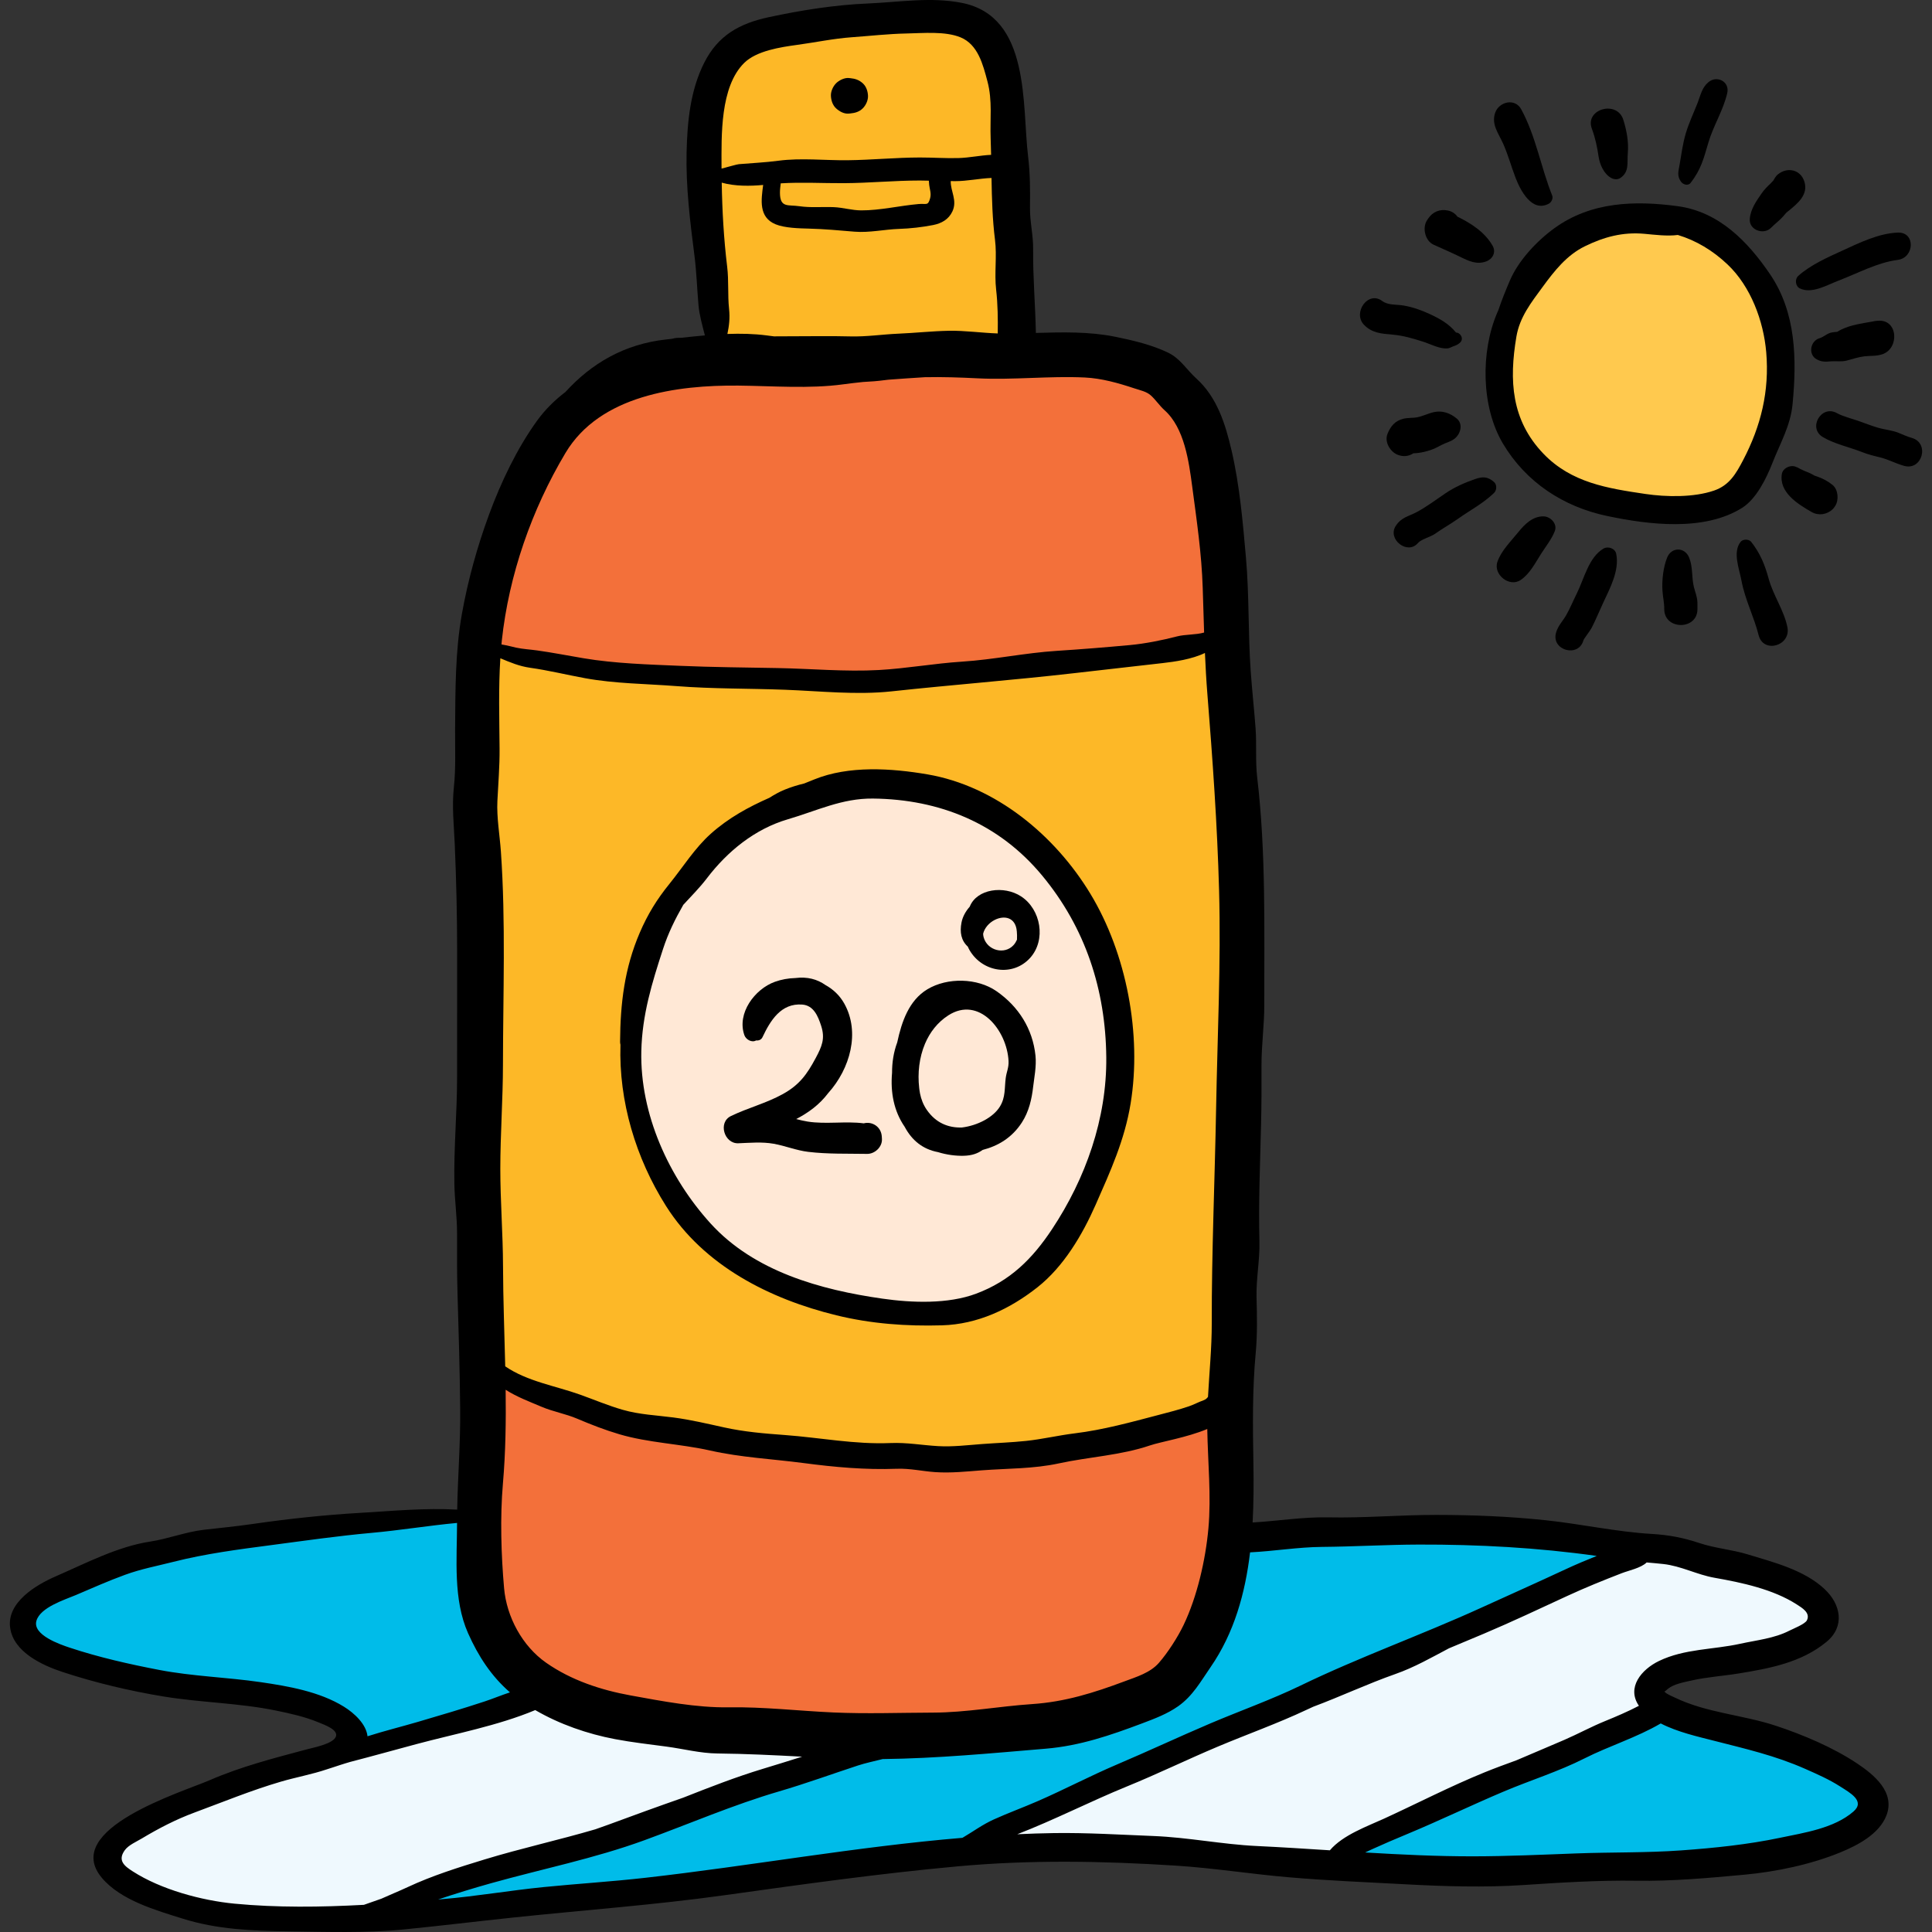 <?xml version="1.0" encoding="iso-8859-1"?>
<!-- Generator: Adobe Illustrator 19.0.0, SVG Export Plug-In . SVG Version: 6.00 Build 0)  -->
<svg xmlns="http://www.w3.org/2000/svg" xmlns:xlink="http://www.w3.org/1999/xlink" version="1.1" id="Layer_1" x="0px" y="0px" viewBox="0 0 512.001 512.001" style="enable-background:new 0 0 512.001 512.001;" xml:space="preserve">
<rect x="0" y="0" width="512.001" height="512.001" fill="#333333" stroke="none"/>
<path style="fill:#FFC94E;" d="M419.515,59.407c-18.073,8.989-25.863,28.377-22.392,47.784c2.013,11.25,7.656,18.505,18.012,23.057  c9.555,4.2,22.644,8.231,33.052,5.357c9.784-2.703,18.444-10.173,20.927-20.282c1.478-6.023,2.887-12.348,2.839-18.557  c-0.025-3.24-0.859-6.294-1.562-9.438c-0.719-3.22-0.566-7.028-2.226-9.948c-1.237-2.176-2.839-4.333-4.213-6.442  c-2.948-4.524-7.077-8.183-11.843-10.705c-9.031-4.779-20.34-5.658-29.917-1.995C421.28,58.583,420.386,58.973,419.515,59.407z"/>
<path style="fill:#F3703A;" d="M174.131,96.119c-10.387,4.194-21.175,9.85-29.034,18.051c-9.399,9.808-11.552,21.542-14.428,34.318  c-6.498,28.874-6.391,61.399-7.568,90.96c-1.258,31.595,2.449,63.309,3.871,94.883c0.855,19.007,1.754,37.905,1.752,57.015  c-0.003,15.036-3.139,32.68,3.929,46.713c10.01,19.875,53.551,18.355,72.407,20.059c28.964,2.617,57.835,2.008,86.243-4.731  c29.94-7.103,32.417-34.599,33.573-60.841c0.898-20.392,3.138-40.713,3.138-61.174c0-28.812,0-57.626,0-86.438  c0-27.099-1.487-53.752-3.013-80.737c-0.922-16.311-1.464-33.559-6.816-49.14c-6.173-17.97-21.851-20.903-39.348-21.478  c-26.818-0.883-53.876-1.152-80.704,0.156C189.961,94.136,179.144,93.918,174.131,96.119z"/>
<g>
	<path style="fill:#FDB827;" d="M186.744,38.098c0.349-6.368,1.82-16.401,5.344-21.775c3.834-5.845,10.91-6.289,17.019-7.212   c9.07-1.371,18.018-2.89,27.161-3.667c5.835-0.497,17.348-2.125,22.859,0.003c8.775,3.389,8.139,16.195,8.341,23.845   c0.3,11.38,2.637,22.465,3.168,33.879c0.336,7.226,2.946,26.219-4.278,29.825c-5.419,2.704-17.864,1.903-23.975,2.51   c-10.398,1.033-20.889-0.016-31.383-0.018c-4.065,0-16.473,1.546-19.701-1.371c-2.65-2.395-1.374-9.076-1.401-12.242   c-0.068-7.861-1.495-15.273-2.6-23C186.041,50.069,187.287,41.796,186.744,38.098z"/>
	<path style="fill:#FDB827;" d="M160.399,176.461c-6.923-0.984-13.793-2.14-20.581-3.461c-11.663-2.27-12.202,1.922-13.05,12.643   c-0.877,11.101-1.048,22.248-0.941,33.378c0.211,21.847,1.635,43.667,1.635,65.527c0,17.476,0.64,34.879,0.631,52.293   c-0.004,7.304-1.804,22.358,4.093,27.938c4.026,3.809,15.092,6.129,20.503,7.742c9.204,2.743,18.912,4.479,28.386,6.607   c20.354,4.574,41.776,5.975,62.556,6.954c20.166,0.951,39.983,0.515,59.292-5.029c5.736-1.647,17.004-3.06,20.829-8.045   c4.312-5.618,2.206-16.701,2.506-23.227c0.637-13.799,0.776-27.633,1.043-41.424c0.578-29.756,0.021-59.447,0.077-89.256   c0.023-11.715-0.298-23.707-1.399-35.362c-0.372-3.935-0.777-10.859-4.539-13.232c-5.34-3.369-16.787,1.427-22.411,2.396   c-14.926,2.573-30.061,4.358-45.04,5.849C223.233,181.814,191.275,180.849,160.399,176.461z"/>
</g>
<path style="fill:#FFE8D6;" d="M212.601,211.529c-25.933,7.082-43.746,33.084-44.777,59.297  c-0.918,23.377,6.87,44.015,24.303,59.536c9.869,8.786,21.889,14.302,34.979,16.183c11.446,1.644,26.904,2.719,37.531-2.559  c26.011-12.921,35.88-50.911,31.858-77.585c-2.349-15.584-12.173-31.343-22.72-42.872c-12.429-13.587-31.697-16.349-49.191-14.488  C218.427,209.695,215.178,211.561,212.601,211.529z"/>
<path style="fill:#00BCE9;" d="M126.201,402.619c-10.098-2.093-22.339,1.432-33.164,1.916c-17.571,0.785-34.101,3.785-51.343,7.389  c-9.213,1.926-29.135,5.712-33.425,15.293c-7.106,15.87,28.252,18.111,36.899,18.978c11.169,1.119,43.908,0.942,47.513,14.902  c-3.061,4.082-8.622,4.266-13.163,5.692c-6.592,2.072-12.994,4.756-19.542,7.1c-8.124,2.907-25.205,6.283-29.787,14.501  c-11.382,20.413,60.754,19.892,68.215,19.495c36.523-1.945,72.965-7.777,109.466-11.317c18.428-1.786,36.788-4.101,55.256-5.604  c22.038-1.794,45.329,0.218,67.409,1.873c23.432,1.756,46.718,2.487,70.322,2.487c24.318,0,49.826,1.476,73.783-3.155  c5.675-1.096,24.526-7.941,21.629-16.884c-2.822-8.709-30.331-13.38-37.271-15.944c-5.154-1.903-30.055-9.258-18.144-15.589  c10.555-5.61,29.908-1.324,38.859-9.973c11.615-11.222-18.94-17.619-24.736-19.162c-21.145-5.627-45.194-8.538-67.068-10.755  c-10.395-1.053-21.669-0.068-32.135,0.803c-6.838,0.57-18.56-0.458-24.92,2.653c-6.893,3.373-8.762,15.761-11.045,22.401  c-4.697,13.661-14.668,20.205-28.078,24.751c-22.262,7.545-46.574,7.93-69.799,6.165c-18.787-1.428-38.015-2.04-56.536-5.815  c-9.855-2.009-22.742-4.978-29.121-13.279c-6.193-8.057-8.312-20.274-9.792-30.101C125.985,408.111,126.83,401.46,126.201,402.619z"/>
<g>
	<path style="fill:#EFF9FE;" d="M116.741,457.487c-2.332,1.772-7.217,2.079-10.137,2.785c-4.702,1.138-9.495,1.987-14.243,2.886   c-14.018,2.653-27.656,6.937-40.787,12.419c-7.192,3.002-25.934,7.579-21.616,19.109c4.208,11.238,23.308,10.606,32.938,11.525   c12.492,1.191,26.374,1.868,38.75-0.526c4.662-0.902,8.899-3.698,13.354-5.409c5.193-1.994,10.434-3.862,15.705-5.637   c11.88-3.997,24.246-6.717,36.04-10.643c11.931-3.973,23.423-9.196,35.515-12.699c4.45-1.289,9.069-2.323,13.254-4.393   c0.792-0.392,4.128-1.81,4.241-3.006c0.184-1.969-3.293-2.573-4.687-2.901c-9.175-2.164-18.792-2.265-28.087-3.696   c-8.244-1.269-16.397-2.795-24.559-4.498c-7.36-1.535-14.904-3.171-22.391-1.892C131.741,452.329,123.614,454.646,116.741,457.487z   "/>
	<path style="fill:#EFF9FE;" d="M262.366,486.516c-2.616,1.907-4.898,4.328-1.201,4.396c6.338,0.112,12.99-0.576,19.316-1.044   c11.068-0.82,21.812-0.264,32.826,1.027c9.826,1.15,19.651,2.371,29.427,3.913c5.27,0.831,7.988,0.011,12.246-3.011   c17.598-12.49,38.73-17.706,57.932-27.081c7.182-3.506,14.377-6.882,21.536-10.386c1.664-0.814,3.897-1.477,5.202-2.833   c2.051-2.134-0.226-2.236-0.739-4.412c-2.413-10.227,42.982-5.063,44.208-19.819c0.314-3.784-5.458-5.42-8.162-6.583   c-6.693-2.876-13.639-5.17-20.479-7.665c-5.203-1.898-10.661-4.031-16.318-3.48c-4.574,0.447-8.969,3.142-13.178,4.809   c-4.381,1.736-8.595,3.668-12.786,5.83c-6.628,3.419-13.511,6.3-20.124,9.726c-11.921,6.175-24.18,11.101-36.539,16.241   c-11.571,4.812-22.874,10.189-34.449,14.928c-11.898,4.871-23.316,10.637-35.478,15.07c-6.582,2.399-12.786,6.116-19.434,8.129   C265.54,484.46,263.895,485.4,262.366,486.516z"/>
</g>
<path d="M400.161,74.288c-1.1,2.558-2.202,5.272-3.09,7.943c-0.097,0.219-0.202,0.44-0.295,0.658  c-4.405,10.292-4.285,24.922,1.52,34.67c6.112,10.263,16.053,16.76,27.615,19.185c11.039,2.315,25.683,4.166,35.769-2.158  c3.776-2.367,6.448-7.85,8.021-11.865c2.065-5.274,4.802-9.879,5.35-15.623c1.136-11.873,0.952-24.236-5.952-34.399  c-5.911-8.702-13.545-16.588-24.514-18.062c-11.337-1.524-22.921-1.191-32.608,5.806C407.325,63.804,402.443,68.981,400.161,74.288z   M420.02,65.26c5.086-2.486,10.049-3.822,15.798-3.296c2.752,0.252,5.987,0.674,8.829,0.306c4.833,1.464,9.243,4.089,13.178,7.819  c6.151,5.831,9.541,14.982,10.246,23.259c0.875,10.28-1.387,19.542-6.13,28.602c-1.891,3.611-3.648,6.657-7.683,8.051  c-5.378,1.858-12.702,1.72-18.222,0.902c-10.051-1.488-19.619-2.979-26.987-10.642c-8.554-8.895-9.148-19.431-7.186-31.051  c0.879-5.207,3.939-9.056,6.951-13.168C411.93,71.794,415.183,67.625,420.02,65.26z"/>
<path d="M423.652,41.536c0.32,2.108,1.405,4.576,3.361,5.644c0.711,0.388,1.676,0.47,2.379,0c2.476-1.657,1.765-4.064,1.994-6.612  c0.266-2.951-0.309-5.972-1.174-8.781c-1.651-5.368-10.287-2.883-8.358,2.304C422.793,36.611,423.251,38.898,423.652,41.536z"/>
<path d="M447.646,147.78c-1.149-2.851-4.697-2.872-5.845,0c-1.017,2.548-1.408,5.999-1.232,8.752  c0.106,1.671,0.484,3.155,0.474,4.852c-0.034,5.661,8.862,5.67,8.796,0c-0.006-0.58,0.018-1.167-0.005-1.747  c-0.061-1.579-0.579-2.621-0.941-4.097C448.265,152.971,448.671,150.321,447.646,147.78z"/>
<path d="M374.569,120.128c0.404-0.009,0.8-0.043,1.208-0.09c1.099-0.125,2.164-0.387,3.215-0.73c1.09-0.357,2.04-0.845,3.037-1.385  c1.081-0.585,2.288-0.832,3.303-1.553c1.652-1.172,2.579-3.921,0.705-5.467c-1.702-1.403-3.818-2.196-6.052-1.684  c-1.585,0.363-2.96,1.097-4.589,1.401c-0.756,0.141-2.375,0.079-3.499,0.351c-2.172,0.523-3.427,2.023-4.212,4.053  c-0.825,2.132,0.735,4.7,2.693,5.487C371.933,121.134,373.359,120.909,374.569,120.128z"/>
<path d="M485.243,95.757c1.352-0.111,2.717,0.169,4.121-0.19c1.564-0.4,3.073-0.943,4.692-1.133c1.647-0.192,3.196-0.011,4.808-0.56  c4.533-1.54,4.164-9.331-1.201-8.871c-0.174,0.015-0.347,0.03-0.521,0.044c-0.267,0.023-0.536,0.071-0.8,0.139  c-2.886,0.539-5.638,0.835-8.354,2.132c-0.081,0.039-0.827,0.428-1.101,0.614c-0.354,0.018-1.136,0.122-1.256,0.139  c-1.434,0.192-2.18,1.189-3.435,1.559c-2.453,0.723-3.108,4.317-0.733,5.607C482.816,95.97,483.778,95.876,485.243,95.757z"/>
<path d="M469.314,60.397c0.841-0.845,1.786-1.587,2.637-2.423c0.412-0.405,0.79-0.838,1.162-1.279  c0.478-0.568,0.202-0.254,0.674-0.641c2.413-1.988,5.57-4.367,4.374-7.989c-1.053-3.191-4.528-3.856-7.003-1.848  c-0.67,0.544-0.93,1.234-1.381,1.912c0.378-0.569-0.501,0.44-0.539,0.477c-0.889,0.845-1.723,1.667-2.423,2.692  c-1.419,2.076-2.938,4.2-3.104,6.777C463.522,60.976,467.394,62.324,469.314,60.397z"/>
<path d="M402.334,141.058c-1.945,2.409-4.5,4.898-5.507,7.839c-1.155,3.377,3.213,6.863,6.213,4.777  c2.465-1.713,3.805-4.48,5.4-6.966c1.241-1.935,2.769-3.817,3.601-5.965c0.749-1.932-1.145-3.863-2.97-3.9  C406.172,136.784,404.032,138.956,402.334,141.058z"/>
<path d="M379.881,64.829c2.361,1.089,4.759,2.094,7.094,3.242c2.27,1.116,4.413,2.147,6.926,1.193  c1.686-0.639,2.622-2.417,1.671-4.108c-2.005-3.568-5.646-5.94-9.327-7.737c-0.603-0.825-1.496-1.41-2.523-1.627  c-2.137-0.45-4.039,0.329-5.241,2.133l-0.295,0.441C376.868,60.345,377.658,63.804,379.881,64.829z"/>
<path d="M480.113,135.695c1.816,1.038,4.036,0.684,5.537-0.714c0.241-0.225,0.536-0.646,0.714-0.925  c0.99-1.548,0.797-4.319-0.714-5.537c-1.158-0.932-2.292-1.554-3.682-2.086c-0.363-0.139-0.74-0.241-1.1-0.385  c-0.284-0.092-0.29-0.101-0.019-0.028c-0.156-0.088-0.314-0.174-0.474-0.256c-1.049-0.588-1.263-0.56-2.153-0.959  c-0.597-0.266-0.742-0.344-1.104-0.511c-0.276-0.127-1.501-0.867-0.821-0.377c-1.367-0.985-3.799-0.015-4.082,1.66  C471.393,130.469,476.453,133.603,480.113,135.695z"/>
<path d="M448.039,48.461c2.731-3.524,3.44-6.371,4.703-10.681c1.317-4.485,3.958-8.568,4.999-13.122  c0.693-3.027-2.719-4.777-4.975-2.896c-1.771,1.477-2.074,3.437-2.885,5.507c-1.058,2.703-2.307,5.294-3.134,8.09  c-0.803,2.716-1.159,5.512-1.636,8.291c-0.298,1.737-0.749,2.904,0.349,4.48C445.993,48.891,447.339,49.365,448.039,48.461z"/>
<path d="M476.97,76.424c3.177,1.551,7.221-0.903,10.276-2.064c5.004-1.901,10.309-4.806,15.663-5.483  c4.475-0.566,4.78-7.438,0-7.239c-5.078,0.211-10.144,2.703-14.716,4.799c-3.935,1.805-8.392,3.768-11.647,6.691  C475.589,73.987,475.79,75.848,476.97,76.424z"/>
<path d="M464.081,143.595c-0.611-0.774-2.191-0.771-2.798,0c-2.163,2.747-0.37,7.092,0.216,10.236  c0.952,5.12,3.306,9.524,4.551,14.484c1.249,4.977,8.622,2.849,7.631-2.104c-0.889-4.436-3.759-8.424-4.967-12.843  C467.678,149.581,466.462,146.617,464.081,143.595z"/>
<path d="M424.916,145.395c-3.92,2.335-5.111,8.019-7.066,11.925c-0.94,1.878-1.741,3.855-2.777,5.68  c-0.954,1.679-2.187,2.795-2.714,4.697c-1.295,4.68,5.971,6.677,7.265,2.003c0.13-0.468,1.719-2.412,2.238-3.43  c1.066-2.089,1.956-4.288,2.948-6.415c1.844-3.961,4.393-8.643,3.508-13.076C428.022,145.303,426.126,144.673,424.916,145.395z"/>
<path d="M375.77,143.91c0.868-1.018,3.349-1.604,4.542-2.455c1.968-1.404,4.09-2.566,6.059-3.961  c3.317-2.351,6.575-4.003,9.542-6.831c0.771-0.734,0.841-2.224,0-2.946c-1.662-1.43-2.979-1.457-4.978-0.766  c-2.757,0.952-5.421,2.125-7.828,3.752c-2.424,1.638-5.012,3.578-7.568,4.958c-2.291,1.236-4.117,1.361-5.651,3.711  C367.596,142.886,372.991,147.171,375.77,143.91z"/>
<path d="M369.009,88.677c2.856,0.24,5.401,1.012,8.127,1.872c1.954,0.617,4.55,2.058,6.655,1.754  c0.505-0.073,2.578-1.153,1.309-0.443c0.735-0.412,1.135-0.404,1.838-1.063c1.053-0.991,0.177-2.612-1.082-2.673  c-1.889-2.309-4.174-3.616-7.109-4.966c-2.175-0.999-4.426-1.787-6.79-2.192c-1.905-0.327-4.07-0.019-5.667-1.205  c-3.756-2.789-7.849,3.104-4.846,6.28C363.538,88.259,366.125,88.435,369.009,88.677z"/>
<path d="M401.635,47.104c1.287,3.346,4.338,9.302,8.846,6.859c0.666-0.361,1.171-1.391,0.87-2.139  c-3.018-7.52-4.307-15.7-8.225-22.879c-1.651-3.026-5.844-1.995-6.874,0.898c-1.104,3.1,0.874,5.496,2.095,8.226  C399.653,40.993,400.488,44.119,401.635,47.104z"/>
<path d="M506.678,116.061c-1.216-0.348-2.301-0.85-3.493-1.336c-1.831-0.745-3.693-0.838-5.565-1.394  c-1.744-0.517-3.527-1.232-5.252-1.825c-1.584-0.542-4.109-1.205-5.557-2.021c-4.136-2.327-7.808,3.952-3.717,6.36  c3.113,1.834,7.037,2.645,10.421,3.978c1.559,0.614,3.002,0.971,4.625,1.36c2.254,0.54,4.265,1.675,6.498,2.284  C509.414,124.775,511.431,117.424,506.678,116.061z"/>
<path d="M492.104,467.3c-6.355-4.225-14.273-7.573-21.509-9.962c-8.781-2.9-18.35-3.402-26.783-7.48  c-0.39-0.189-2.668-1.125-2.738-1.681c0.029,0.222,0.347-0.134,0.965-0.632c1.592-1.283,4.193-1.728,6.153-2.176  c4.121-0.942,8.352-1.197,12.516-1.874c8.236-1.341,16.675-2.893,23.328-8.378c4.954-4.083,3.836-9.951-0.534-14.023  c-5.424-5.055-13.465-7.07-20.354-9.171c-4.229-1.29-8.581-1.588-12.81-3.002c-4.246-1.419-8.136-2.154-12.587-2.414  c-9.364-0.547-18.746-2.634-28.093-3.625c-9.583-1.017-19.349-1.408-28.979-1.418c-9.558-0.01-19.122,0.851-28.671,0.651  c-6.699-0.14-13.351,0.97-20.051,1.356c0.281-5.194,0.298-10.392,0.211-15.468c-0.169-9.875-0.304-19.62,0.609-29.464  c0.458-4.932,0.349-9.799,0.222-14.745c-0.127-4.967,0.889-9.837,0.762-14.853c-0.262-10.331,0.188-20.654,0.435-30.983  c0.124-5.187,0.14-10.366,0.115-15.552c-0.026-5.387,0.748-10.666,0.738-16.055c-0.04-20.071,0.478-40.34-1.873-60.28  c-0.513-4.359-0.115-8.707-0.436-13.074c-0.373-5.062-0.938-10.109-1.294-15.175c-0.703-10-0.375-20.05-1.254-30.031  c-0.825-9.372-1.67-19.162-3.8-28.343c-1.64-7.068-3.843-14.166-9.351-19.146c-2.589-2.341-4.199-5.234-7.414-6.811  c-4.259-2.09-9.474-3.316-14.098-4.252c-6.855-1.387-13.958-1.218-21.01-1.009c-0.149-7.437-0.803-14.788-0.729-22.245  c0.038-3.755-0.883-7.243-0.836-10.995c0.054-4.479,0.047-9.023-0.493-13.476c-1.664-13.728,0.716-37.133-17.558-40.752  c-8.26-1.636-16.69-0.184-24.964,0.164c-8.751,0.37-17.59,1.78-26.147,3.611c-7.826,1.676-13.476,4.806-17.156,12.065  c-3.704,7.307-4.497,15.677-4.685,23.757c-0.211,9.054,0.927,18.41,2.079,27.342c0.571,4.427,0.686,8.76,1.078,13.178  c0.241,2.698,1.024,5.345,1.691,8.007c-2.09,0.183-4.174,0.402-6.238,0.629c-0.301,0.006-0.602,0.013-0.902,0.019  c-0.585,0.013-1.109,0.112-1.598,0.256c-0.478,0.053-0.96,0.107-1.435,0.159c-11.255,1.216-19.944,6.423-26.775,13.926  c-2.811,2.138-5.357,4.624-7.507,7.591c-5.325,7.348-9.606,16.373-12.733,24.867c-3.124,8.491-5.596,17.368-7.195,26.307  c-1.806,10.104-1.729,20.233-1.811,30.456c-0.042,5.147,0.226,10.359-0.322,15.481c-0.554,5.184,0.004,9.952,0.228,15.135  c0.417,9.658,0.636,19.209,0.634,28.898c-0.001,10.883-0.03,21.765-0.015,32.647c0.013,9.514-0.894,18.945-0.719,28.487  c0.081,4.406,0.718,8.694,0.711,13.133c-0.006,5.313-0.037,10.629,0.125,15.939c0.312,10.261,0.609,20.495,0.706,30.762  c0.085,8.883-0.633,17.638-0.792,26.484c-8.528-0.478-17.11,0.359-25.624,0.856c-9.577,0.557-19.134,1.579-28.64,2.96  c-4.317,0.627-8.567,1.029-12.887,1.531c-4.836,0.563-9.425,2.394-14.237,3.128c-8.63,1.317-17.085,5.764-25.041,9.225  c-5.173,2.25-12.983,6.88-12.042,13.624c0.902,6.458,8.558,9.956,13.951,11.729c8.621,2.833,17.831,5.02,26.779,6.483  c9.865,1.613,19.93,1.704,29.736,3.721c3.711,0.763,7.583,1.616,11.098,3.061c1.807,0.743,5.491,2.027,4.741,3.874  c-0.777,1.918-5.967,2.88-7.811,3.375c-8.696,2.333-17.309,4.529-25.582,8.125c-7.323,3.182-39.545,12.953-28.58,25.93  c5.001,5.918,14.289,8.553,21.386,10.775c9.219,2.886,18.434,3.228,28.02,3.36c10.145,0.139,20.508,0.501,30.615-0.498  c9.72-0.961,19.385-2.147,29.099-3.17c18.68-1.968,37.34-3.311,55.966-5.913c20.523-2.867,40.926-5.731,61.551-7.626  c19.426-1.785,38.512-1.442,57.956-0.201c9.917,0.633,19.78,2.207,29.7,3.066c10.437,0.904,20.79,1.324,31.242,1.883  c10.349,0.554,20.769,0.875,31.124,0.194c9.858-0.648,20.016-1.3,29.896-1.143c9.642,0.153,19.085-0.716,28.677-1.596  c8.404-0.771,17.682-2.711,25.494-5.927c4.595-1.893,10.271-4.854,12.174-9.78C502.291,474.972,496.687,470.347,492.104,467.3z   M263.687,63.553c0.55,4.339-0.204,8.823,0.299,13.207c0.449,3.914,0.477,7.729,0.428,11.608c-4.326-0.146-8.673-0.788-12.95-0.709  c-4.416,0.082-8.939,0.58-13.378,0.768c-4.307,0.183-8.398,0.836-12.741,0.724c-5.227-0.135-10.468-0.034-15.697-0.034  c-1.512,0-3.025,0.013-4.536,0.021c-0.634-0.082-1.27-0.163-1.905-0.246c-3.426-0.449-6.926-0.517-10.44-0.39  c0.439-2.106,0.71-4.136,0.443-6.64c-0.399-3.736-0.048-7.446-0.507-11.207c-0.889-7.302-1.316-14.829-1.439-22.255  c3.462,0.985,7.548,0.933,10.982,0.613c-0.518,3.939-1.251,8.545,3.279,10.42c2.427,1.004,6.268,1.083,8.929,1.154  c4.092,0.108,7.946,0.47,12.012,0.81c3.908,0.325,7.945-0.612,11.844-0.738c2.881-0.093,6.128-0.458,8.963-1.018  c2.243-0.444,4.133-1.481,5.132-3.634c1.351-2.909-0.529-5.323-0.453-8.021c0.365,0.005,0.728,0.02,1.092,0.02  c3.287,0.008,6.459-0.721,9.716-0.845C262.856,52.666,263.005,58.173,263.687,63.553z M206.695,51.058  c-0.001-0.907,0.126-1.688,0.208-2.47c5.566-0.347,11.072-0.015,16.721-0.045c6.724-0.035,13.396-0.703,20.138-0.703  c0.798,0,1.594,0.026,2.393,0.042c0.01,0.348,0.042,0.718,0.091,1.129c0.149,1.244,0.6,2.246,0.245,3.533  c-0.578,2.086-0.952,1.345-3.06,1.529c-4.981,0.434-10.226,1.702-15.218,1.681c-2.455-0.01-4.814-0.758-7.27-0.858  c-3.084-0.125-6.049,0.201-9.119-0.25C208.821,54.205,206.7,55.162,206.695,51.058z M197.216,16.679  c3.273-3.235,9.674-4.19,14.022-4.783c4.857-0.661,9.654-1.681,14.551-2.031c4.765-0.341,9.645-0.897,14.414-0.99  c4.392-0.086,10.266-0.661,14.358,1.025c4.623,1.906,5.943,7.22,7.124,11.671c1.365,5.149,0.648,9.949,0.85,15.174  c0.054,1.425,0.091,2.858,0.121,4.292c-2.93,0.135-5.743,0.776-8.688,0.853c-3.39,0.088-6.809-0.158-10.204-0.153  c-6.409,0.01-12.746,0.657-19.134,0.728c-6.02,0.067-12.379-0.661-18.346,0.131c-3.552,0.472-6.922,0.603-10.469,0.912  c-0.587,0.05-2.793,0.713-4.596,1.172c0-0.15-0.006-0.304-0.006-0.454C191.206,36.012,190.793,23.029,197.216,16.679z   M132.988,169.736c1.878-17.382,7.922-34.695,16.865-49.69c9.128-15.305,29.615-18.022,45.849-17.859  c9.05,0.091,18.799,0.885,27.763-0.338c1.734-0.237,3.481-0.436,5.232-0.619c1.971-0.092,3.93-0.24,5.861-0.503  c0.309-0.042,0.622-0.069,0.932-0.108c3.2-0.247,6.404-0.453,9.595-0.657c4.681-0.098,9.374,0.064,13.975,0.296  c9.464,0.477,19.008-0.667,28.447-0.217c4.422,0.211,8.9,1.478,13.084,2.87c1.601,0.532,3.224,0.829,4.399,1.886  c1.305,1.174,2.292,2.721,3.634,3.92c5.26,4.702,6.447,13.6,7.332,20.278c1.179,8.907,2.496,17.783,2.776,26.784  c0.122,3.959,0.235,7.906,0.37,11.851c-2.215,0.638-4.989,0.455-7.178,1.025c-3.88,1.01-8.487,1.93-12.532,2.301  c-6.435,0.59-12.93,1.119-19.355,1.53c-8.409,0.539-16.68,2.32-25.094,2.859c-7.355,0.472-14.63,1.804-22.009,2.217  c-8.928,0.502-17.915-0.357-26.841-0.517c-8.675-0.155-17.257-0.226-25.9-0.594c-8.381-0.357-17.223-0.61-25.524-2.004  c-4.103-0.689-8.204-1.5-12.322-2.075c-1.879-0.262-3.706-0.344-5.57-0.739c-0.247-0.053-2.423-0.609-3.882-0.85  C132.926,170.436,132.95,170.085,132.988,169.736z M131.813,212.292c0.225-4.657,0.616-9.175,0.581-13.863  c-0.059-7.994-0.312-16.009,0.203-23.979c2.563,1.066,5.005,2.111,7.901,2.519c4.885,0.687,9.717,1.876,14.566,2.765  c7.887,1.447,16.279,1.476,24.23,2.095c9.581,0.747,19.159,0.6,28.783,0.965c9.341,0.354,18.897,1.428,28.221,0.421  c16.087-1.737,32.252-2.972,48.364-4.818c7.824-0.897,15.654-1.786,23.514-2.678c3.055-0.347,7.702-0.998,11.146-2.677  c0.159,3.578,0.349,7.157,0.638,10.741c1.391,17.347,2.641,34.83,3.112,52.21c0.521,19.288-0.443,38.54-0.79,57.795  c-0.342,18.999-1.187,37.987-1.152,56.918c0.013,6.503-0.647,12.968-0.995,19.461c-0.144,0.221-0.475,0.676-1.192,0.927  c-1.321,0.462-2.576,1.158-3.915,1.613c-2.618,0.89-5.296,1.564-7.969,2.264c-7.409,1.94-14.605,3.944-22.246,4.883  c-4.323,0.531-8.49,1.535-12.829,1.998c-3.952,0.421-7.792,0.542-11.762,0.838c-3.855,0.286-7.723,0.776-11.6,0.551  c-4.338-0.251-8.262-0.998-12.671-0.816c-9.459,0.389-18.533-1.425-27.933-2.125c-5.526-0.411-10.702-0.826-16.145-2.026  c-4.455-0.981-8.886-2.035-13.415-2.627c-4.547-0.595-8.967-0.753-13.408-2.027c-3.885-1.114-7.545-2.674-11.335-4.03  c-6.481-2.32-14.004-3.493-19.824-7.496c-0.206-8.847-0.554-17.701-0.583-26.575c-0.028-8.617-0.718-17.175-0.718-25.747  c0-9.251,0.692-18.406,0.701-27.654c0.019-18.787,0.763-37.756-0.55-56.482C132.431,221.272,131.602,216.655,131.813,212.292z   M134.002,368.304c2.963,1.908,6.507,3.224,9.503,4.5c3.081,1.313,6.36,1.85,9.455,3.165c3.674,1.562,7.336,2.988,11.171,4.122  c7.758,2.292,16.098,2.525,24.019,4.306c8.318,1.871,16.387,2.226,24.787,3.327c8.347,1.095,16.3,1.823,24.711,1.517  c3.535-0.129,6.734,0.65,10.203,0.889c4.142,0.286,8.247-0.166,12.367-0.479c6.855-0.52,13.626-0.371,20.409-1.84  c7.99-1.732,16.395-2.119,24.168-4.767c2.828-0.962,9.818-2.096,15.145-4.343c0.14,8.697,1.082,17.751,0.296,26.397  c-0.753,8.284-2.973,18.023-6.566,25.533c-1.556,3.253-4.208,7.37-6.555,10.051c-2.296,2.624-5.895,3.694-9.056,4.876  c-8.162,3.054-15.812,5.463-24.553,6.047c-8.757,0.585-17.435,2.233-26.233,2.258c-8.803,0.026-17.676,0.354-26.47-0.042  c-9.248-0.416-18.44-1.507-27.7-1.361c-8.506,0.134-17.582-1.625-25.967-3.147c-7.906-1.435-15.756-4.02-22.4-8.663  c-6.324-4.421-10.479-12.145-11.15-19.76c-0.782-8.859-1.082-18.806-0.313-27.676C133.995,384.908,134.109,376.607,134.002,368.304z   M69.052,445.785c-8.91-1.298-17.957-1.53-26.809-3.226c-7.943-1.522-16.128-3.37-23.814-5.927  c-2.497-0.831-9.829-3.344-8.783-7.082c1.008-3.6,7.573-5.62,10.426-6.833c4.34-1.844,8.616-3.756,13.043-5.369  c4.329-1.578,8.432-2.326,12.872-3.453c8.469-2.151,17.198-3.283,25.886-4.425c8.883-1.168,17.653-2.437,26.577-3.242  c7.575-0.682,15.116-1.936,22.675-2.637c-0.023,9.578-1.063,20.266,2.91,29.206c2.738,6.163,6.189,11.419,11.113,15.695  c-2.313,0.758-4.587,1.712-6.709,2.41c-5.842,1.923-11.822,3.696-17.72,5.421c-4.382,1.281-8.928,2.41-13.326,3.807  c-0.328-3.176-3.44-6.106-6.264-7.85C84.681,448.294,76.431,446.86,69.052,445.785z M101.055,503.181  c-1.541,0.537-3.09,1.063-4.621,1.62c-11.463,0.623-23.003,0.766-34.269-0.307c-8.783-0.836-19.524-3.759-26.967-8.55  c-2.098-1.35-4.179-2.83-2.106-5.651c0.978-1.331,3.08-2.234,4.456-3.057c4.518-2.706,9.052-5.063,13.993-6.892  c7.641-2.828,15.007-5.87,22.849-8.171c4.059-1.191,8.253-1.936,12.263-3.291c1.036-0.349,2.254-0.708,3.485-1.135  c0.972-0.293,1.896-0.619,2.668-0.82c5.866-1.516,11.686-3.148,17.524-4.712c10.202-2.735,21.651-4.888,31.513-9.023  c6.492,3.771,13.851,6.318,21.138,7.698c4.523,0.858,9.1,1.37,13.661,1.98c4.498,0.602,8.926,1.772,13.48,1.82  c7.526,0.078,14.971,0.448,22.453,0.848c-3.432,1.081-6.869,2.154-10.321,3.196c-7.206,2.176-14.201,4.91-21.194,7.669  c-6.671,2.328-13.308,4.744-19.878,7.171c-1.129,0.417-2.275,0.807-3.411,1.212c-9.724,2.857-19.66,5.033-29.379,7.997  c-6.865,2.094-13.846,4.277-20.361,7.326C105.737,501.181,103.364,502.126,101.055,503.181z M255.059,487.043  c-28.129,2.35-56.009,7.419-84.047,10.593c-8.986,1.017-17.952,1.567-26.938,2.461c-8.955,0.89-17.882,2.447-26.84,3.195  c-0.371,0.032-0.747,0.061-1.119,0.091c4.637-1.553,9.312-2.991,14.008-4.305c13.573-3.802,27.369-6.551,40.611-11.383  c11.932-4.354,23.573-9.402,35.767-12.969c7.06-2.066,13.907-4.571,20.887-6.858c1.926-0.631,4.215-1.115,6.522-1.695  c14.471-0.17,28.821-1.54,43.268-2.755c9.003-0.757,17.09-3.538,25.493-6.701c3.301-1.244,6.669-2.508,9.568-4.555  c3.863-2.729,5.95-6.542,8.579-10.354c6.271-9.087,9.18-19.608,10.465-30.418c6.373-0.313,12.67-1.389,19.032-1.445  c8.557-0.074,17.114-0.595,25.673-0.619c15.746-0.044,31.552,0.807,47.168,3.012c-2.838,1.13-5.633,2.311-8.431,3.616  c-7.475,3.486-14.939,6.816-22.439,10.229c-15.74,7.162-32.059,12.971-47.588,20.494c-7.785,3.771-16.054,6.69-24.022,10.082  c-8.268,3.52-16.338,7.308-24.618,10.828c-7.091,3.015-13.97,6.65-21.079,9.747c-3.848,1.678-7.786,3.109-11.614,4.841  C260.374,483.529,257.837,485.415,255.059,487.043z M333.051,489.214c-9.167-0.435-18.188-2.291-27.419-2.651  c-8.765-0.343-17.546-0.901-26.316-0.777c-3.247,0.045-6.487,0.161-9.725,0.308c9.86-3.815,19.393-8.726,29.032-12.655  c8.171-3.331,16.048-7.176,24.168-10.591c7.77-3.268,15.802-6.121,23.418-9.708c0.597-0.281,1.198-0.551,1.796-0.83  c7.309-2.727,14.395-6.077,21.779-8.672c5.068-1.781,9.576-4.375,14.211-6.819c3.066-1.275,6.134-2.555,9.199-3.852  c7.476-3.165,14.808-6.627,22.169-10.033c4.758-2.201,9.517-4.121,14.4-6.013c1.934-0.749,5.076-1.361,6.621-2.854  c1.461,0.127,2.925,0.254,4.411,0.416c4.691,0.512,8.916,2.824,13.548,3.64c7.221,1.273,15.552,3.028,21.827,7.075  c1.387,0.894,3.679,2.215,2.675,4.213c-0.496,0.988-3.665,2.233-4.657,2.741c-4.022,2.062-8.646,2.5-13.033,3.467  c-7.183,1.584-14.725,1.293-21.493,4.553c-4.644,2.238-8.677,7.021-5.333,11.884c-2.94,1.536-6.115,2.886-9.001,4.063  c-3.693,1.506-7.115,3.384-10.758,4.963c-4.199,1.82-8.465,3.59-12.694,5.411c-2.824,1.029-5.647,2.058-8.419,3.186  c-8.992,3.654-17.783,8.201-26.635,12.265c-4.451,2.045-10.939,4.328-14.395,8.405C345.973,489.937,339.519,489.52,333.051,489.214z   M491.177,480.083c-5.151,4.46-13.047,5.607-19.412,6.944c-8.605,1.806-17.419,2.712-26.198,3.346  c-9.193,0.663-18.593,0.459-27.817,0.803c-9.095,0.339-18.237,0.761-27.347,0.771c-9.57,0.01-19.099-0.453-28.623-1.023  c0.605-0.285,1.212-0.573,1.831-0.855c3.068-1.399,6.168-2.719,9.281-4.012c8.655-3.595,17.097-7.689,25.704-11.322  c7.072-2.986,14.426-5.258,21.267-8.718c6.578-3.326,13.883-5.556,20.253-9.29c4.455,2.307,9.961,3.524,14.191,4.609  c8.413,2.157,16.108,3.9,24.113,7.442c3.133,1.386,6.312,2.779,9.203,4.634C490.236,475.088,494.395,477.296,491.177,480.083z"/>
<path d="M224.914,30.105c0.149-0.014,0.296-0.028,0.444-0.042c1.266-0.12,2.376-0.441,3.303-1.369c0.811-0.81,1.42-2.14,1.369-3.303  c-0.054-1.208-0.45-2.462-1.369-3.303c-0.961-0.882-2.005-1.245-3.303-1.369c-0.148-0.014-0.296-0.028-0.444-0.042  c-1.135-0.107-2.555,0.603-3.334,1.381c-0.817,0.817-1.433,2.159-1.38,3.334c0.054,1.218,0.455,2.484,1.38,3.334  C222.451,29.523,223.686,30.221,224.914,30.105z"/>
<path d="M176.523,319.635c10.026,15.838,27.521,24.631,45.141,28.937c9.209,2.25,18.521,2.925,27.992,2.654  c9.435-0.27,17.979-4.318,25.302-10.099c6.927-5.469,11.887-13.878,15.407-21.871c3.94-8.948,7.675-17.12,9.259-26.801  c2.999-18.323-1.056-39.737-10.662-55.595c-9.356-15.449-25.047-28.541-43.188-31.645c-9.538-1.632-20.843-2.381-29.995,1.348  c-0.89,0.363-1.778,0.718-2.664,1.072c-1.725,0.409-3.441,0.938-5.141,1.625c-1.438,0.58-2.78,1.345-4.087,2.171  c-5.506,2.436-10.757,5.277-15.49,9.496c-4.261,3.798-7.429,8.916-11.008,13.33c-3.32,4.096-5.754,8.056-7.838,12.903  c-4.072,9.47-5.156,18.775-5.224,28.931c-0.003,0.283,0.042,0.529,0.103,0.758C163.949,291.853,168.504,306.966,176.523,319.635z   M175.724,251.449c1.363-4.179,3.196-7.888,5.361-11.666c2.098-2.294,4.312-4.489,6.221-6.993  c5.465-7.172,12.718-13.109,21.532-15.687c7.669-2.243,14.284-5.564,22.503-5.477c17.711,0.188,33.388,6.594,44.822,20.38  c11.47,13.83,16.847,30.249,17.014,48.245c0.149,16.165-5.453,32.048-14.387,45.512c-5.194,7.828-11.038,13.673-20.085,17.067  c-7.473,2.804-17.039,2.439-24.853,1.324c-16.378-2.337-33.969-7.191-45.53-19.912c-11.052-12.162-18.743-28.969-18.366-45.688  C170.174,268.948,172.766,260.509,175.724,251.449z"/>
<path d="M233.688,301.231c-0.144-2.69-2.634-4.121-4.784-3.532c-4.79-0.632-10.036,0.294-14.841-0.465  c-1.034-0.164-2.048-0.409-3.06-0.672c3.182-1.66,6.114-3.747,8.496-6.899c5.793-6.444,8.492-16.081,4.257-23.684  c-1.218-2.187-2.972-3.812-5-4.932c-2.176-1.546-4.828-2.26-7.984-1.857c-1.852,0.048-3.701,0.381-5.43,1.003  c-5.339,1.921-10.118,8.356-8.074,14.138c0.415,1.174,1.984,2.055,3.114,1.395c0.67,0.083,1.355-0.159,1.69-0.868  c2.08-4.401,4.91-9.071,10.545-8.636c3.03,0.233,4.175,3.103,4.999,5.633c1.102,3.389,0.199,5.463-1.461,8.567  c-2.303,4.305-4.321,7.1-8.69,9.514c-4.463,2.465-9.209,3.629-13.772,5.835c-3.48,1.681-1.763,7.348,1.953,7.208  c3.104-0.116,6.28-0.419,9.36,0.125c3.103,0.547,6.022,1.771,9.166,2.148c5.214,0.626,10.416,0.45,15.608,0.542  c2.048,0.037,4.056-1.838,3.944-3.944C233.71,301.643,233.699,301.438,233.688,301.231z"/>
<path d="M248.583,305.326c2.269,0.708,4.72,1.029,6.863,0.966c2.119-0.062,3.667-0.604,4.957-1.546  c4.131-1.068,7.814-3.253,10.425-7.307c1.848-2.869,2.6-6.156,2.978-9.503c0.252-2.226,0.907-5.352,0.608-8.199  c-0.745-7.089-4.481-13.004-10.34-17.066c-5.079-3.522-13.002-3.691-18.308-0.499c-4.891,2.941-6.814,8.596-7.992,14.08  c-0.97,2.617-1.376,5.324-1.369,8.056c-0.452,5.197,0.481,10.146,3.336,14.293C241.648,302.182,244.493,304.552,248.583,305.326z   M245.137,276.6c1.273-3.007,3.293-5.663,6.179-7.519c8.134-5.228,15.533,3.937,15.958,12.073c0.095,1.821-0.523,2.829-0.749,4.552  c-0.349,2.673-0.013,5.055-1.536,7.543c-1.77,2.888-5.969,5.048-10.073,5.551c-3.585,0.115-6.922-1.194-9.335-4.715  c-0.906-1.322-1.461-2.771-1.766-4.29c-0.034-0.192-0.068-0.385-0.098-0.579c-0.026-0.17-0.054-0.341-0.076-0.512  c-0.019-0.136-0.032-0.275-0.048-0.411C243.149,284.413,243.593,280.249,245.137,276.6z"/>
<path d="M270.606,237.558c-4.536-2.972-11.752-2.021-13.613,2.717c-1.051,1.187-1.872,2.61-2.178,4.17  c-0.515,2.625-0.097,4.813,1.669,6.425c0.14,0.336,0.3,0.663,0.487,0.983c3.407,5.81,11.441,7.077,16.026,1.995  C277.281,249.099,275.869,241.006,270.606,237.558z M269.51,249.031c-0.233,0.518-0.525,1.015-0.925,1.452  c-2.368,2.583-6.903,1.457-7.901-2.06c-0.098-0.346-0.135-0.67-0.144-0.984c0.4-1.602,1.631-2.92,3.068-3.649  c2.486-1.263,5.557-0.767,5.861,3.045C269.517,247.433,269.561,248.227,269.51,249.031z"/>
<g>
</g>
<g>
</g>
<g>
</g>
<g>
</g>
<g>
</g>
<g>
</g>
<g>
</g>
<g>
</g>
<g>
</g>
<g>
</g>
<g>
</g>
<g>
</g>
<g>
</g>
<g>
</g>
<g>
</g>
</svg>

